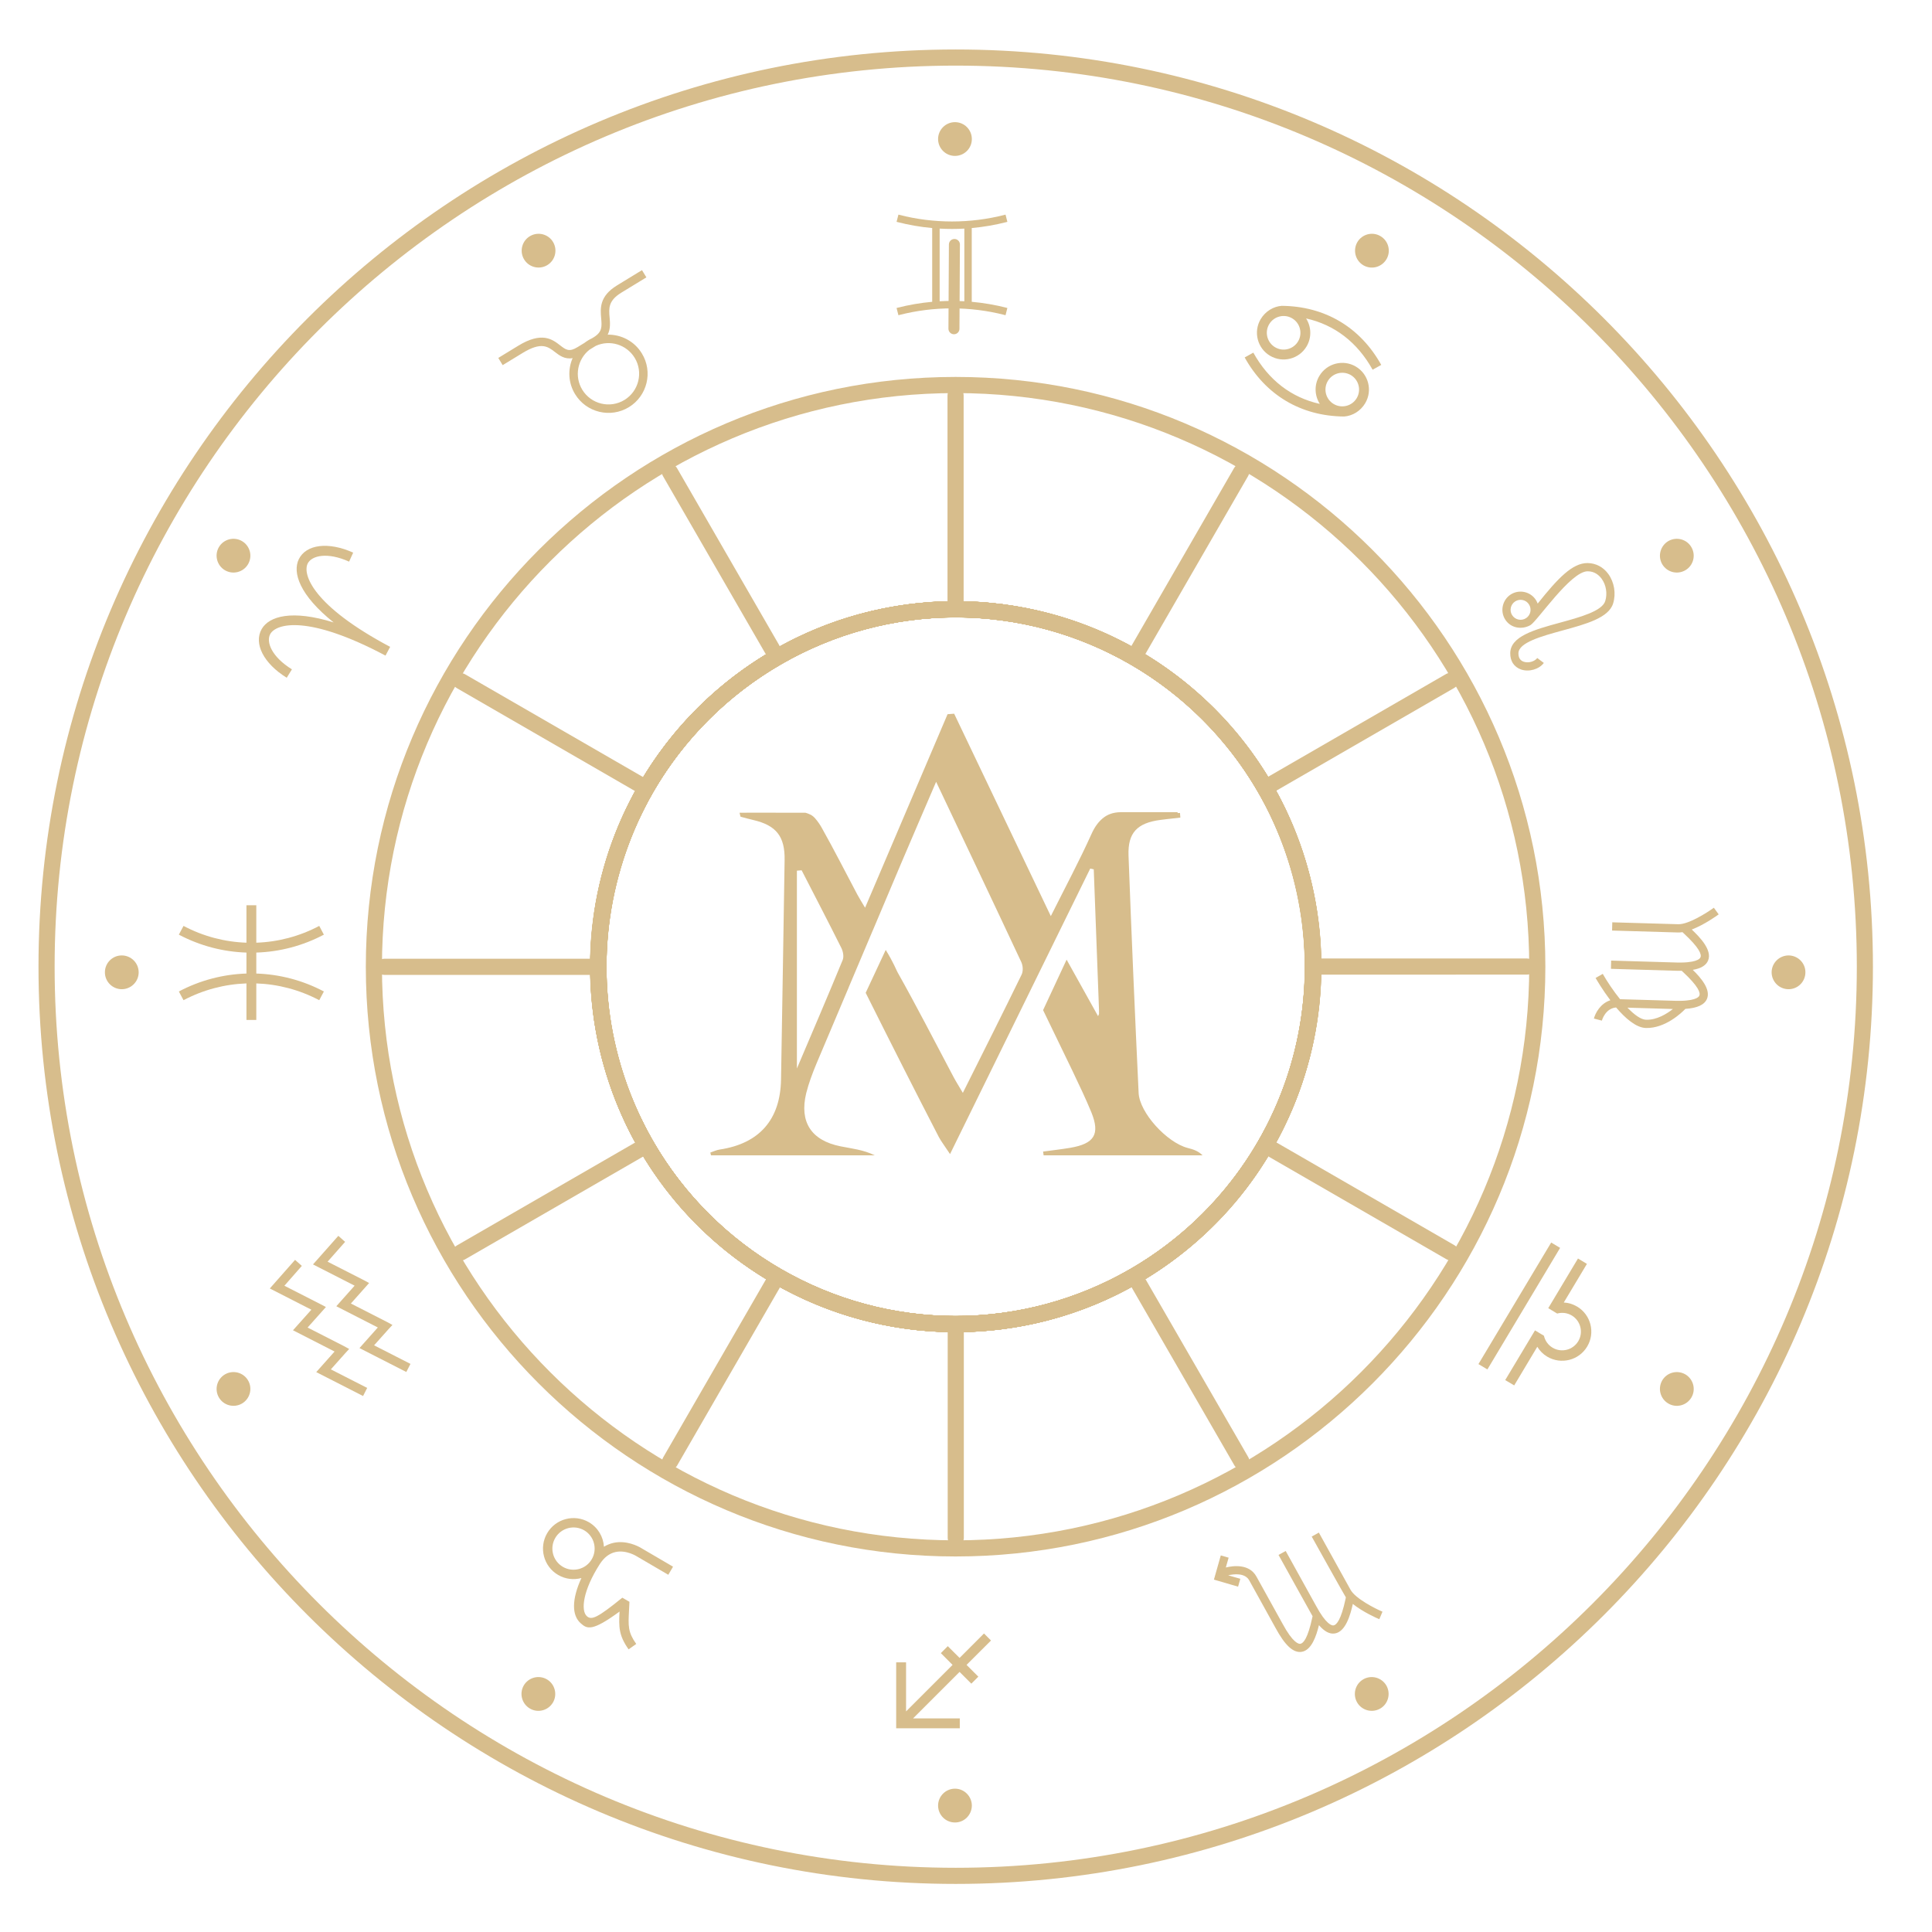 <svg width="80" height="80" viewBox="0 0 80 80" fill="none" xmlns="http://www.w3.org/2000/svg">
<path d="M39.323 10.008C39.362 9.94 39.437 9.894 39.522 9.895C39.648 9.896 39.749 9.998 39.748 10.124L39.729 13.614C39.729 13.74 39.627 13.841 39.501 13.841C39.375 13.84 39.272 13.737 39.273 13.611L39.292 10.121C39.292 10.08 39.303 10.041 39.323 10.008Z" fill="#D7BD8C"/>
<path d="M53.074 12.664C52.726 12.689 52.394 12.893 52.201 13.216C51.891 13.74 52.064 14.419 52.588 14.731C53.112 15.042 53.793 14.868 54.103 14.344C54.322 13.973 54.299 13.527 54.083 13.186C55.261 13.449 56.203 14.17 56.837 15.309L57.194 15.11C56.326 13.548 54.863 12.68 53.074 12.664ZM52.797 14.378C52.468 14.182 52.357 13.755 52.554 13.425C52.749 13.095 53.177 12.986 53.507 13.182C53.837 13.377 53.946 13.806 53.751 14.135C53.555 14.466 53.127 14.575 52.797 14.378Z" fill="#D7BD8C"/>
<path d="M55.656 17.247C56.007 17.222 56.34 17.018 56.531 16.695C56.842 16.171 56.668 15.491 56.144 15.18C55.621 14.869 54.941 15.042 54.631 15.567C54.41 15.937 54.434 16.384 54.651 16.725C53.47 16.462 52.53 15.741 51.897 14.602L51.539 14.801C52.408 16.363 53.871 17.231 55.656 17.247ZM55.937 15.532C56.266 15.729 56.374 16.156 56.179 16.486C55.983 16.816 55.556 16.925 55.225 16.729C54.895 16.534 54.786 16.105 54.982 15.776C55.178 15.446 55.605 15.337 55.937 15.532Z" fill="#D7BD8C"/>
<path d="M66.919 41.717C67.296 42.16 67.744 42.555 68.152 42.567C68.957 42.59 69.644 41.926 69.787 41.776C70.29 41.741 70.579 41.605 70.683 41.359C70.846 40.966 70.424 40.481 70.094 40.16C70.438 40.101 70.645 39.973 70.728 39.773C70.908 39.344 70.388 38.807 70.052 38.49C70.57 38.293 71.089 37.919 71.167 37.862L70.966 37.587C70.7 37.782 69.917 38.284 69.49 38.27L66.761 38.191L66.753 38.532L69.481 38.612C69.541 38.613 69.603 38.609 69.668 38.599C69.682 38.613 69.701 38.629 69.719 38.647C70.38 39.258 70.463 39.525 70.413 39.641C70.389 39.701 70.237 39.893 69.308 39.852L66.714 39.776L66.706 40.117L69.294 40.194C69.418 40.199 69.531 40.2 69.636 40.198C69.649 40.209 69.66 40.22 69.673 40.233C70.335 40.844 70.416 41.111 70.367 41.227C70.343 41.287 70.189 41.479 69.26 41.438L67.084 41.375C66.803 41.029 66.545 40.638 66.367 40.326L66.07 40.495C66.123 40.587 66.359 40.991 66.681 41.418C66.27 41.552 66.061 41.945 66 42.176L66.33 42.262C66.337 42.24 66.471 41.756 66.919 41.717ZM69.272 41.781C69.01 41.987 68.598 42.238 68.163 42.226C67.943 42.219 67.667 42.014 67.39 41.725L69.249 41.78C69.257 41.78 69.263 41.78 69.272 41.781Z" fill="#D7BD8C"/>
<path d="M37.109 71.564H39.743V71.155H37.808L39.734 69.23L40.221 69.717L40.511 69.427L40.023 68.94L41.035 67.93L40.745 67.639L39.734 68.651L39.246 68.164L38.958 68.452L39.444 68.94L37.518 70.866V68.835H37.109V71.564Z" fill="#D7BD8C"/>
<path d="M51.359 65.375L50.855 65.23C51.089 65.176 51.549 65.118 51.73 65.443L52.808 67.392C53.204 68.129 53.548 68.449 53.891 68.4C54.309 68.341 54.507 67.738 54.615 67.294C54.841 67.557 55.053 67.669 55.266 67.639C55.721 67.576 55.918 66.861 56.018 66.416C56.444 66.757 57.026 67.011 57.114 67.048L57.246 66.737C56.947 66.61 56.124 66.196 55.921 65.826L54.611 63.461L54.315 63.626C54.315 63.626 55.689 66.092 55.729 66.143C55.726 66.164 55.721 66.186 55.716 66.211C55.529 67.083 55.341 67.287 55.218 67.305C55.155 67.314 54.914 67.28 54.481 66.469L53.238 64.223L52.941 64.386C52.941 64.386 54.297 66.834 54.351 66.924C54.348 66.939 54.344 66.955 54.34 66.973C54.154 67.845 53.968 68.048 53.843 68.067C53.779 68.075 53.54 68.04 53.105 67.23L52.025 65.28C51.729 64.745 51.064 64.832 50.759 64.906L50.875 64.5L50.55 64.407L50.266 65.409L51.266 65.7L51.359 65.375Z" fill="#D7BD8C"/>
<path d="M10.205 37.485V39.035C9.308 39.005 8.416 38.773 7.599 38.34L7.406 38.702C8.284 39.166 9.242 39.414 10.205 39.444V40.312C9.242 40.343 8.284 40.59 7.406 41.055L7.599 41.416C8.416 40.984 9.308 40.752 10.205 40.721V42.233H10.613V40.721C11.509 40.752 12.401 40.984 13.219 41.416L13.411 41.055C12.533 40.59 11.574 40.343 10.613 40.312V39.444C11.574 39.414 12.534 39.166 13.411 38.702L13.219 38.34C12.401 38.773 11.509 39.005 10.613 39.035V37.485H10.205Z" fill="#D7BD8C"/>
<path d="M23.111 65.215C23.413 65.392 23.761 65.428 24.075 65.343C23.67 66.229 23.674 66.885 24.043 67.214C24.311 67.455 24.517 67.564 25.654 66.731C25.621 67.373 25.62 67.716 26.028 68.296L26.345 68.073C25.998 67.578 26.012 67.332 26.047 66.673C26.053 66.568 26.058 66.453 26.064 66.327L25.768 66.157C24.738 66.993 24.494 67.096 24.302 66.924C24.04 66.691 24.139 65.853 24.835 64.768C25.013 64.49 25.232 64.322 25.489 64.266C25.934 64.169 26.36 64.44 26.364 64.443L27.673 65.208L27.869 64.873L26.572 64.114C26.566 64.11 26.555 64.104 26.543 64.096C26.41 64.018 25.935 63.773 25.41 63.885C25.266 63.916 25.133 63.971 25.008 64.047C24.984 63.641 24.762 63.253 24.387 63.033C23.783 62.681 23.008 62.885 22.657 63.486C22.305 64.087 22.508 64.864 23.111 65.215ZM24.19 63.367C24.606 63.611 24.747 64.149 24.503 64.566C24.261 64.982 23.723 65.123 23.306 64.879C22.889 64.635 22.748 64.099 22.993 63.682C23.235 63.266 23.772 63.125 24.19 63.367Z" fill="#D7BD8C"/>
<path d="M25.547 11.819C24.814 12.268 24.858 12.773 24.893 13.179C24.923 13.52 24.942 13.745 24.585 13.964L24.514 14.008C24.458 14.034 24.405 14.062 24.351 14.095C24.298 14.127 24.249 14.162 24.2 14.199L23.912 14.375C23.566 14.587 23.432 14.485 23.191 14.298C22.875 14.053 22.44 13.717 21.46 14.316L20.633 14.821L20.814 15.12L21.642 14.615C22.417 14.141 22.689 14.352 22.976 14.574C23.163 14.718 23.384 14.889 23.711 14.829C23.507 15.297 23.527 15.854 23.813 16.321C24.278 17.084 25.278 17.325 26.041 16.86C26.803 16.394 27.046 15.395 26.577 14.633C26.267 14.124 25.719 13.848 25.163 13.858C25.283 13.618 25.262 13.367 25.243 13.148C25.209 12.775 25.18 12.453 25.73 12.117L26.766 11.485L26.583 11.186L25.547 11.819ZM26.28 14.815C26.645 15.412 26.454 16.196 25.857 16.561C25.259 16.926 24.477 16.737 24.112 16.14C23.773 15.587 23.911 14.877 24.405 14.484L24.672 14.32C25.248 14.059 25.94 14.262 26.28 14.815Z" fill="#D7BD8C"/>
<path d="M40.238 12.497V9.443C40.725 9.399 41.21 9.315 41.675 9.196L41.713 9.186L41.637 8.887L41.597 8.897C40.18 9.262 38.66 9.262 37.242 8.897L37.202 8.887L37.125 9.186L37.166 9.196C37.631 9.315 38.113 9.399 38.6 9.443V12.497C38.113 12.541 37.631 12.624 37.166 12.743L37.125 12.754L37.202 13.053L37.242 13.042C38.66 12.678 40.18 12.678 41.597 13.042L41.637 13.053L41.713 12.754L41.675 12.743C41.21 12.624 40.725 12.541 40.238 12.497ZM39.931 9.466V12.475C39.762 12.464 39.59 12.46 39.42 12.46C39.249 12.46 39.078 12.464 38.909 12.475V9.466C39.251 9.485 39.587 9.485 39.931 9.466Z" fill="#D7BD8C"/>
<path d="M12.373 23.155C12.103 23.707 12.402 24.646 13.816 25.774C12.089 25.237 11.143 25.514 10.836 26.047C10.494 26.645 10.918 27.476 11.873 28.064L12.088 27.716C11.254 27.202 11.006 26.579 11.193 26.25C11.443 25.816 12.759 25.446 15.963 27.147L16.155 26.785C12.95 25.084 12.522 23.785 12.74 23.336C12.909 22.997 13.564 22.854 14.456 23.256L14.624 22.883C13.602 22.423 12.677 22.536 12.373 23.155Z" fill="#D7BD8C"/>
<path d="M11.172 53.353L12.893 54.232L12.132 55.084L13.854 55.964L13.095 56.816L15.034 57.806L15.204 57.471L13.7 56.703L14.297 56.033L14.458 55.858L14.243 55.74L12.737 54.971L13.336 54.3L13.495 54.122L13.281 54.008L11.776 53.24L12.498 52.418L12.218 52.168L11.172 53.353Z" fill="#D7BD8C"/>
<path d="M12.961 52.357L14.684 53.237L13.926 54.089L15.645 54.968L14.885 55.821L16.824 56.811L16.997 56.476L15.49 55.707L16.089 55.037L16.25 54.863L16.033 54.744L14.529 53.976L15.126 53.305L15.284 53.127L15.072 53.012L13.565 52.244L14.29 51.423L14.01 51.173L12.961 52.357Z" fill="#D7BD8C"/>
<path d="M61.219 56.484L64.231 51.451L64.601 51.672L61.59 56.705L61.219 56.484Z" fill="#D7BD8C"/>
<path d="M63.656 55.767C63.755 55.93 63.891 56.071 64.065 56.175C64.637 56.517 65.38 56.33 65.721 55.759C66.064 55.188 65.879 54.444 65.305 54.103C65.131 53.999 64.942 53.944 64.753 53.934L65.711 52.335L65.341 52.112L64.187 54.04L64.11 54.169L64.48 54.391C64.678 54.337 64.894 54.359 65.085 54.472C65.452 54.693 65.572 55.17 65.352 55.537C65.131 55.904 64.654 56.024 64.288 55.805C64.098 55.691 63.976 55.51 63.931 55.31L63.561 55.088L63.483 55.218L62.328 57.146L62.7 57.367L63.656 55.767Z" fill="#D7BD8C"/>
<path d="M63.927 27.451L63.655 27.247C63.543 27.395 63.286 27.466 63.095 27.401C62.947 27.352 62.874 27.233 62.875 27.051C62.878 26.607 63.842 26.342 64.693 26.109C65.68 25.84 66.612 25.584 66.796 24.988C66.922 24.578 66.845 24.11 66.596 23.766C66.387 23.48 66.083 23.32 65.741 23.315C65.113 23.309 64.516 23.936 63.672 24.993C63.653 24.942 63.629 24.893 63.6 24.846C63.377 24.496 62.91 24.392 62.558 24.615C62.211 24.838 62.105 25.304 62.328 25.655C62.551 26.005 63.006 26.089 63.369 25.887C63.649 25.73 65.03 23.661 65.738 23.656C66.034 23.653 66.218 23.826 66.322 23.967C66.507 24.221 66.565 24.582 66.47 24.887C66.342 25.306 65.419 25.558 64.604 25.781C63.541 26.072 62.539 26.346 62.536 27.049C62.534 27.209 62.573 27.348 62.643 27.461C62.722 27.582 62.837 27.672 62.986 27.723C63.315 27.834 63.727 27.715 63.927 27.451ZM62.614 25.472C62.492 25.28 62.55 25.024 62.742 24.902C62.935 24.779 63.192 24.836 63.313 25.029C63.434 25.221 63.379 25.477 63.187 25.599C62.992 25.722 62.738 25.665 62.614 25.472Z" fill="#D7BD8C"/>
<path d="M40.242 5.761C40.241 6.147 39.926 6.458 39.539 6.456C39.154 6.454 38.842 6.139 38.844 5.753C38.847 5.367 39.162 5.056 39.547 5.058C39.934 5.06 40.244 5.375 40.242 5.761Z" fill="#D7BD8C"/>
<path d="M22.908 10.033C23.099 10.369 22.982 10.796 22.647 10.987C22.311 11.178 21.885 11.061 21.693 10.726C21.502 10.39 21.62 9.963 21.954 9.773C22.29 9.581 22.717 9.698 22.908 10.033Z" fill="#D7BD8C"/>
<path d="M10.021 22.406C10.354 22.601 10.466 23.028 10.272 23.362C10.077 23.695 9.648 23.807 9.315 23.613C8.982 23.417 8.87 22.989 9.063 22.657C9.258 22.323 9.688 22.211 10.021 22.406Z" fill="#D7BD8C"/>
<path d="M5.046 39.562C5.432 39.565 5.744 39.879 5.742 40.266C5.74 40.651 5.424 40.962 5.039 40.961C4.653 40.958 4.341 40.643 4.344 40.259C4.344 39.871 4.66 39.56 5.046 39.562Z" fill="#D7BD8C"/>
<path d="M9.322 56.906C9.657 56.716 10.085 56.831 10.276 57.167C10.467 57.502 10.348 57.929 10.015 58.12C9.678 58.311 9.251 58.194 9.061 57.861C8.869 57.525 8.987 57.097 9.322 56.906Z" fill="#D7BD8C"/>
<path d="M21.688 69.79C21.885 69.457 22.312 69.344 22.647 69.539C22.979 69.734 23.09 70.163 22.897 70.496C22.701 70.829 22.273 70.942 21.942 70.747C21.607 70.552 21.495 70.123 21.688 69.79Z" fill="#D7BD8C"/>
<path d="M38.844 74.762C38.847 74.376 39.16 74.064 39.548 74.065C39.933 74.068 40.242 74.385 40.242 74.768C40.238 75.155 39.925 75.468 39.541 75.465C39.153 75.464 38.842 75.148 38.844 74.762Z" fill="#D7BD8C"/>
<path d="M56.193 70.49C56.003 70.154 56.118 69.727 56.454 69.535C56.79 69.344 57.215 69.463 57.408 69.796C57.598 70.133 57.482 70.561 57.148 70.75C56.811 70.942 56.384 70.824 56.193 70.49Z" fill="#D7BD8C"/>
<path d="M69.082 58.117C68.749 57.923 68.635 57.495 68.829 57.16C69.025 56.826 69.453 56.718 69.786 56.909C70.12 57.106 70.233 57.534 70.038 57.866C69.842 58.2 69.413 58.312 69.082 58.117Z" fill="#D7BD8C"/>
<path d="M74.057 40.961C73.67 40.958 73.359 40.645 73.359 40.258C73.363 39.871 73.678 39.563 74.063 39.562C74.45 39.566 74.762 39.88 74.758 40.264C74.757 40.652 74.441 40.963 74.057 40.961Z" fill="#D7BD8C"/>
<path d="M69.781 23.616C69.444 23.807 69.019 23.692 68.825 23.356C68.635 23.02 68.754 22.595 69.087 22.402C69.424 22.212 69.851 22.328 70.039 22.662C70.233 22.999 70.115 23.426 69.781 23.616Z" fill="#D7BD8C"/>
<path d="M57.412 10.732C57.215 11.066 56.789 11.179 56.454 10.985C56.121 10.788 56.012 10.361 56.204 10.027C56.401 9.694 56.827 9.581 57.159 9.776C57.495 9.971 57.606 10.4 57.412 10.732Z" fill="#D7BD8C"/>
<path d="M39.575 78.009C18.633 78.009 1.594 60.971 1.594 40.029C1.594 19.087 18.633 2.049 39.575 2.049C60.517 2.049 77.554 19.087 77.554 40.029C77.554 60.971 60.517 78.009 39.575 78.009ZM39.575 2.717C19.001 2.717 2.262 19.455 2.262 40.029C2.262 60.603 19.001 77.341 39.575 77.341C60.149 77.341 76.887 60.603 76.887 40.029C76.887 19.455 60.149 2.717 39.575 2.717Z" fill="#D7BD8C"/>
<path d="M39.57 55.161C31.226 55.161 24.438 48.373 24.438 40.029C24.438 31.685 31.226 24.897 39.57 24.897C47.913 24.897 54.7 31.685 54.7 40.029C54.7 48.373 47.913 55.161 39.57 55.161ZM39.57 25.566C31.593 25.566 25.105 32.054 25.105 40.029C25.105 48.005 31.593 54.493 39.57 54.493C47.544 54.493 54.032 48.005 54.032 40.029C54.032 32.054 47.544 25.566 39.57 25.566Z" fill="#D7BD8C"/>
<path d="M39.569 25.566C39.385 25.566 39.234 25.416 39.234 25.231V16.374C39.234 16.189 39.385 16.039 39.569 16.039C39.753 16.039 39.902 16.189 39.902 16.374V25.231C39.902 25.416 39.753 25.566 39.569 25.566Z" fill="#D7BD8C"/>
<path d="M39.588 55.164C34.191 55.164 29.165 52.264 26.47 47.595C22.297 40.369 24.783 31.096 32.009 26.924C34.309 25.596 36.92 24.894 39.561 24.894C44.956 24.894 49.982 27.794 52.678 32.463C56.85 39.689 54.365 48.962 47.141 53.133C44.84 54.462 42.229 55.164 39.588 55.164ZM39.561 25.562C37.038 25.562 34.542 26.233 32.344 27.503C25.436 31.491 23.061 40.354 27.048 47.261C29.625 51.723 34.43 54.495 39.588 54.495C42.112 54.495 44.608 53.824 46.806 52.554C53.713 48.568 56.087 39.704 52.099 32.797C49.523 28.334 44.719 25.562 39.561 25.562Z" fill="#D7BD8C"/>
<path d="M32.169 27.551C32.054 27.551 31.942 27.491 31.88 27.384L27.451 19.712C27.359 19.553 27.413 19.348 27.572 19.256C27.732 19.165 27.937 19.218 28.03 19.378L32.458 27.05C32.55 27.209 32.496 27.414 32.336 27.506C32.284 27.536 32.225 27.551 32.169 27.551Z" fill="#D7BD8C"/>
<path d="M39.561 55.162C36.92 55.162 34.309 54.461 32.008 53.133C24.783 48.962 22.297 39.689 26.47 32.462C29.165 27.794 34.191 24.895 39.586 24.895C42.227 24.895 44.839 25.596 47.139 26.925C50.64 28.946 53.145 32.208 54.191 36.112C55.238 40.016 54.7 44.093 52.679 47.594C49.984 52.263 44.957 55.162 39.561 55.162ZM39.586 25.563C34.429 25.563 29.625 28.334 27.049 32.796C23.062 39.704 25.436 48.567 32.343 52.554C34.541 53.824 37.037 54.495 39.561 54.495C44.72 54.495 49.524 51.722 52.1 47.26C54.032 43.914 54.545 40.016 53.545 36.285C52.544 32.554 50.151 29.435 46.805 27.503C44.606 26.234 42.11 25.563 39.586 25.563Z" fill="#D7BD8C"/>
<path d="M26.755 32.969C26.698 32.969 26.641 32.955 26.588 32.925L18.917 28.495C18.757 28.403 18.703 28.199 18.795 28.039C18.888 27.879 19.091 27.825 19.252 27.917L26.922 32.346C27.082 32.438 27.136 32.642 27.044 32.802C26.982 32.91 26.87 32.969 26.755 32.969Z" fill="#D7BD8C"/>
<path d="M39.577 55.16C35.534 55.16 31.735 53.586 28.876 50.728C26.019 47.87 24.445 44.07 24.445 40.028C24.445 35.986 26.017 32.186 28.876 29.329C31.733 26.471 35.533 24.898 39.575 24.898C43.618 24.898 47.418 26.471 50.276 29.328C53.135 32.185 54.708 35.986 54.708 40.028C54.708 48.372 47.92 55.16 39.577 55.16ZM39.576 25.566C35.712 25.566 32.08 27.07 29.348 29.802C26.617 32.533 25.112 36.164 25.113 40.028C25.113 43.892 26.617 47.524 29.349 50.256C32.081 52.987 35.713 54.492 39.576 54.492H39.577C47.551 54.492 54.04 48.003 54.04 40.028C54.04 36.164 52.535 32.532 49.803 29.801C47.071 27.07 43.44 25.566 39.576 25.566Z" fill="#D7BD8C"/>
<path d="M24.77 40.369L15.912 40.368C15.728 40.368 15.578 40.219 15.578 40.034C15.578 39.85 15.728 39.7 15.912 39.7L24.77 39.7C24.954 39.7 25.103 39.85 25.103 40.035C25.103 40.219 24.954 40.369 24.77 40.369Z" fill="#D7BD8C"/>
<path d="M39.59 55.162C34.194 55.162 29.168 52.263 26.472 47.593C24.45 44.093 23.913 40.016 24.96 36.112C26.006 32.208 28.511 28.946 32.011 26.925C34.312 25.596 36.924 24.894 39.565 24.894C44.96 24.894 49.986 27.794 52.68 32.462C54.702 35.962 55.239 40.04 54.192 43.944C53.146 47.849 50.642 51.111 47.142 53.133C44.842 54.461 42.231 55.162 39.59 55.162ZM39.565 25.563C37.041 25.563 34.544 26.234 32.345 27.504C28.999 29.436 26.606 32.554 25.605 36.285C24.605 40.016 25.119 43.913 27.051 47.259C29.628 51.722 34.432 54.495 39.59 54.495C42.114 54.495 44.609 53.824 46.807 52.554C50.153 50.622 52.545 47.504 53.547 43.772C54.547 40.04 54.034 36.142 52.102 32.796C49.526 28.334 44.722 25.563 39.565 25.563Z" fill="#D7BD8C"/>
<path d="M19.084 52.195C18.969 52.195 18.857 52.135 18.795 52.028C18.703 51.868 18.757 51.664 18.917 51.572L26.588 47.144C26.749 47.052 26.952 47.106 27.045 47.266C27.136 47.426 27.083 47.63 26.923 47.722L19.251 52.151C19.198 52.181 19.141 52.195 19.084 52.195Z" fill="#D7BD8C"/>
<path d="M39.555 55.162C36.915 55.162 34.303 54.46 32.002 53.132C28.501 51.111 25.997 47.849 24.951 43.945C23.906 40.041 24.443 35.964 26.464 32.463C29.16 27.794 34.185 24.893 39.581 24.893C42.222 24.893 44.833 25.595 47.133 26.923C54.359 31.095 56.844 40.368 52.672 47.594C49.978 52.263 44.952 55.162 39.555 55.162ZM39.581 25.562C34.424 25.562 29.619 28.334 27.043 32.797C25.111 36.143 24.597 40.041 25.597 43.772C26.597 47.504 28.99 50.622 32.337 52.553C34.535 53.822 37.032 54.494 39.555 54.494C44.713 54.494 49.518 51.722 52.094 47.26C56.081 40.353 53.706 31.49 46.799 27.502C44.6 26.233 42.105 25.562 39.581 25.562Z" fill="#D7BD8C"/>
<path d="M27.748 60.852C27.691 60.852 27.634 60.838 27.581 60.807C27.421 60.715 27.367 60.511 27.459 60.351L31.888 52.68C31.98 52.519 32.182 52.465 32.344 52.557C32.504 52.65 32.558 52.855 32.466 53.014L28.038 60.685C27.975 60.792 27.863 60.852 27.748 60.852Z" fill="#D7BD8C"/>
<path d="M39.568 55.159H39.565C31.224 55.159 24.438 48.372 24.438 40.029C24.438 31.685 31.225 24.897 39.567 24.897C43.608 24.897 47.409 26.471 50.267 29.329C53.126 32.187 54.7 35.987 54.7 40.029C54.699 48.372 47.912 55.159 39.568 55.159ZM39.567 25.565C31.593 25.565 25.106 32.054 25.105 40.029C25.106 48.004 31.592 54.492 39.565 54.492V54.825L39.568 54.492C47.543 54.492 54.032 48.003 54.032 40.029C54.032 36.166 52.526 32.533 49.795 29.802C47.063 27.07 43.43 25.565 39.567 25.565Z" fill="#D7BD8C"/>
<path d="M39.576 64.018C39.392 64.018 39.242 63.87 39.242 63.684V54.827C39.242 54.642 39.392 54.493 39.576 54.493C39.76 54.493 39.91 54.642 39.91 54.827V63.684C39.91 63.87 39.76 64.018 39.576 64.018Z" fill="#D7BD8C"/>
<path d="M39.587 55.164C34.191 55.164 29.166 52.264 26.47 47.595C22.298 40.368 24.782 31.096 32.006 26.925C34.307 25.597 36.919 24.895 39.559 24.895C44.956 24.895 49.983 27.795 52.678 32.463C56.849 39.688 54.365 48.961 47.139 53.133C44.839 54.461 42.228 55.164 39.587 55.164ZM39.559 25.563C37.035 25.563 34.539 26.234 32.341 27.504C25.435 31.49 23.061 40.353 27.049 47.261C29.625 51.723 34.43 54.495 39.587 54.495C42.11 54.495 44.606 53.824 46.805 52.554C53.711 48.566 56.087 39.703 52.098 32.797C49.523 28.335 44.718 25.563 39.559 25.563Z" fill="#D7BD8C"/>
<path d="M51.404 60.847C51.288 60.847 51.177 60.787 51.114 60.679L46.686 53.009C46.593 52.849 46.647 52.645 46.808 52.553C46.969 52.461 47.171 52.514 47.264 52.675L51.693 60.346C51.785 60.505 51.73 60.71 51.57 60.802C51.518 60.832 51.46 60.847 51.404 60.847Z" fill="#D7BD8C"/>
<path d="M39.554 55.163C36.914 55.163 34.302 54.461 32.001 53.133C24.776 48.96 22.29 39.688 26.461 32.464C29.157 27.795 34.184 24.895 39.58 24.895C42.221 24.895 44.832 25.597 47.132 26.925C54.357 31.097 56.841 40.369 52.671 47.595C49.977 52.263 44.951 55.163 39.554 55.163ZM39.58 25.564C34.421 25.564 29.617 28.336 27.04 32.798C23.053 39.703 25.429 48.565 32.336 52.554C34.535 53.824 37.031 54.495 39.554 54.495C44.713 54.495 49.516 51.722 52.091 47.261C56.078 40.354 53.704 31.491 46.797 27.504C44.599 26.235 42.104 25.564 39.58 25.564Z" fill="#D7BD8C"/>
<path d="M60.06 52.186C60.003 52.186 59.945 52.172 59.892 52.141L52.221 47.713C52.062 47.621 52.007 47.416 52.099 47.256C52.192 47.096 52.395 47.042 52.556 47.134L60.227 51.563C60.387 51.655 60.441 51.859 60.349 52.019C60.287 52.126 60.175 52.186 60.06 52.186Z" fill="#D7BD8C"/>
<path d="M39.569 55.16C31.226 55.159 24.438 48.372 24.438 40.03C24.438 31.686 31.225 24.898 39.569 24.898C47.912 24.898 54.699 31.686 54.7 40.029C54.701 44.072 53.127 47.871 50.27 50.729C47.412 53.586 43.612 55.159 39.569 55.16ZM39.569 25.567C31.594 25.567 25.105 32.055 25.105 40.03C25.105 48.004 31.594 54.491 39.57 54.492C43.433 54.492 47.065 52.987 49.797 50.257C52.529 47.525 54.033 43.893 54.032 40.029C54.031 32.055 47.543 25.567 39.569 25.567Z" fill="#D7BD8C"/>
<path d="M54.373 40.358C54.189 40.358 54.039 40.208 54.039 40.023C54.039 39.839 54.189 39.689 54.373 39.689L63.231 39.689C63.415 39.689 63.565 39.839 63.565 40.023C63.565 40.208 63.415 40.357 63.231 40.357L54.373 40.358Z" fill="#D7BD8C"/>
<path d="M39.586 55.163C34.19 55.163 29.164 52.264 26.47 47.596C22.298 40.37 24.782 31.097 32.008 26.925C34.308 25.598 36.919 24.896 39.56 24.896C44.956 24.896 49.982 27.795 52.678 32.464C54.7 35.964 55.237 40.042 54.191 43.946C53.144 47.849 50.641 51.111 47.14 53.133C44.839 54.461 42.227 55.163 39.586 55.163ZM39.56 25.564C37.037 25.564 34.541 26.235 32.343 27.504C25.436 31.492 23.061 40.355 27.049 47.262C29.625 51.724 34.428 54.495 39.586 54.495C42.109 54.495 44.606 53.824 46.805 52.554C50.152 50.622 52.545 47.503 53.545 43.773C54.545 40.041 54.032 36.144 52.098 32.798C49.522 28.336 44.718 25.564 39.56 25.564Z" fill="#D7BD8C"/>
<path d="M52.382 32.959C52.266 32.959 52.154 32.9 52.092 32.792C52 32.633 52.053 32.428 52.214 32.336L59.885 27.906C60.046 27.815 60.249 27.868 60.342 28.029C60.434 28.188 60.379 28.393 60.219 28.485L52.549 32.914C52.496 32.945 52.438 32.959 52.382 32.959Z" fill="#D7BD8C"/>
<path d="M39.56 55.164C36.92 55.164 34.309 54.462 32.009 53.135C24.783 48.963 22.297 39.69 26.47 32.464C29.165 27.796 34.191 24.896 39.586 24.896C42.227 24.896 44.839 25.598 47.14 26.926C50.64 28.946 53.145 32.209 54.19 36.112C55.236 40.016 54.699 44.093 52.678 47.594C49.983 52.264 44.956 55.164 39.56 55.164ZM39.586 25.564C34.429 25.564 29.624 28.336 27.048 32.798C23.061 39.705 25.436 48.568 32.344 52.556C34.542 53.825 37.037 54.496 39.56 54.496C44.718 54.496 49.523 51.723 52.099 47.26C54.031 43.914 54.544 40.016 53.545 36.286C52.545 32.554 50.152 29.436 46.805 27.505C44.606 26.235 42.11 25.564 39.586 25.564Z" fill="#D7BD8C"/>
<path d="M46.967 27.545C46.91 27.545 46.853 27.53 46.8 27.5C46.64 27.408 46.586 27.203 46.678 27.044L51.106 19.372C51.199 19.211 51.404 19.158 51.563 19.25C51.723 19.342 51.777 19.546 51.685 19.706L47.256 27.377C47.194 27.485 47.082 27.545 46.967 27.545Z" fill="#D7BD8C"/>
<path d="M39.57 64.45C26.104 64.45 15.148 53.495 15.148 40.029C15.148 26.563 26.104 15.608 39.57 15.608C53.036 15.608 63.99 26.563 63.99 40.029C63.99 53.495 53.036 64.45 39.57 64.45ZM39.57 16.277C26.473 16.277 15.816 26.932 15.816 40.029C15.816 53.126 26.473 63.782 39.57 63.782C52.667 63.782 63.322 53.126 63.322 40.029C63.322 26.932 52.667 16.277 39.57 16.277Z" fill="#D7BD8C"/>
<path d="M49.178 47.534C48.322 47.311 47.185 46.079 47.148 45.252C46.994 41.979 46.851 38.705 46.73 35.429C46.694 34.481 47.091 34.076 48.051 33.951C48.232 33.926 48.415 33.907 48.598 33.887C48.69 33.877 48.784 33.865 48.876 33.855C48.87 33.792 48.867 33.728 48.861 33.664C48.828 33.664 48.794 33.666 48.762 33.666V33.629H46.398L46.397 33.631C46.089 33.636 45.852 33.725 45.658 33.887C45.48 34.037 45.33 34.238 45.202 34.521C44.696 35.645 44.113 36.734 43.514 37.931C43.512 37.932 43.512 37.933 43.512 37.934C43.481 37.871 43.452 37.809 43.422 37.746C42.083 34.942 40.795 32.247 39.51 29.553C39.419 29.56 39.326 29.566 39.237 29.573C38.112 32.211 36.987 34.849 35.821 37.587C35.675 37.342 35.584 37.197 35.502 37.045C35.012 36.122 34.539 35.188 34.027 34.277C33.958 34.153 33.859 34.006 33.754 33.888V33.887C33.717 33.841 33.672 33.804 33.628 33.773C33.593 33.746 33.56 33.733 33.526 33.718C33.43 33.673 33.348 33.653 33.348 33.653H32.411C31.821 33.647 31.227 33.653 30.623 33.653C30.656 33.782 30.658 33.817 30.668 33.819C30.839 33.866 31.014 33.914 31.189 33.954C32.143 34.176 32.506 34.633 32.489 35.615C32.443 38.641 32.391 41.668 32.341 44.696C32.314 46.361 31.443 47.353 29.8 47.6C29.667 47.62 29.54 47.682 29.414 47.724C29.42 47.763 29.431 47.801 29.442 47.84C31.699 47.84 33.959 47.84 36.221 47.84C35.752 47.607 35.269 47.561 34.796 47.465C33.59 47.221 33.097 46.458 33.382 45.272C33.487 44.855 33.64 44.447 33.805 44.05C34.249 42.994 34.698 41.94 35.144 40.884L35.143 40.882L36.144 38.516L36.145 38.517C36.534 37.598 36.921 36.678 37.31 35.76C37.773 34.671 38.242 33.585 38.763 32.373C39.987 34.957 41.147 37.397 42.292 39.843C42.325 39.916 42.346 40.009 42.349 40.102C42.349 40.102 42.349 40.102 42.349 40.103C42.351 40.195 42.337 40.287 42.303 40.356C41.52 41.965 40.714 43.561 39.869 45.253C39.704 44.971 39.585 44.787 39.483 44.594C38.715 43.148 37.971 41.69 37.168 40.264C37.118 40.176 36.997 39.855 36.676 39.334L35.846 41.11C36.988 43.396 37.929 45.252 38.875 47.082C38.977 47.272 39.112 47.442 39.339 47.788C40.433 45.561 41.501 43.383 42.562 41.224L42.728 40.885L43.846 38.608L43.857 38.586L43.891 38.516C44.309 37.665 44.726 36.815 45.144 35.965C45.193 35.977 45.24 35.988 45.29 35.999C45.362 37.942 45.435 39.885 45.508 41.827V41.986L45.469 42.077L44.166 39.737L43.192 41.827L44.465 44.459L44.424 44.376C44.689 44.932 44.956 45.488 45.19 46.057C45.565 46.977 45.303 47.358 44.324 47.527C43.948 47.591 43.57 47.632 43.192 47.684C43.2 47.736 43.207 47.788 43.214 47.839C45.411 47.839 47.601 47.839 49.795 47.839C49.597 47.642 49.387 47.59 49.178 47.534ZM34.893 39.752C34.283 41.235 33.651 42.708 32.998 44.244C32.998 41.458 32.998 38.756 32.998 36.053C33.063 36.048 33.129 36.043 33.194 36.037C33.743 37.107 34.3 38.174 34.837 39.25C34.91 39.393 34.951 39.614 34.893 39.752Z" fill="#D7BD8C"/>
</svg>
